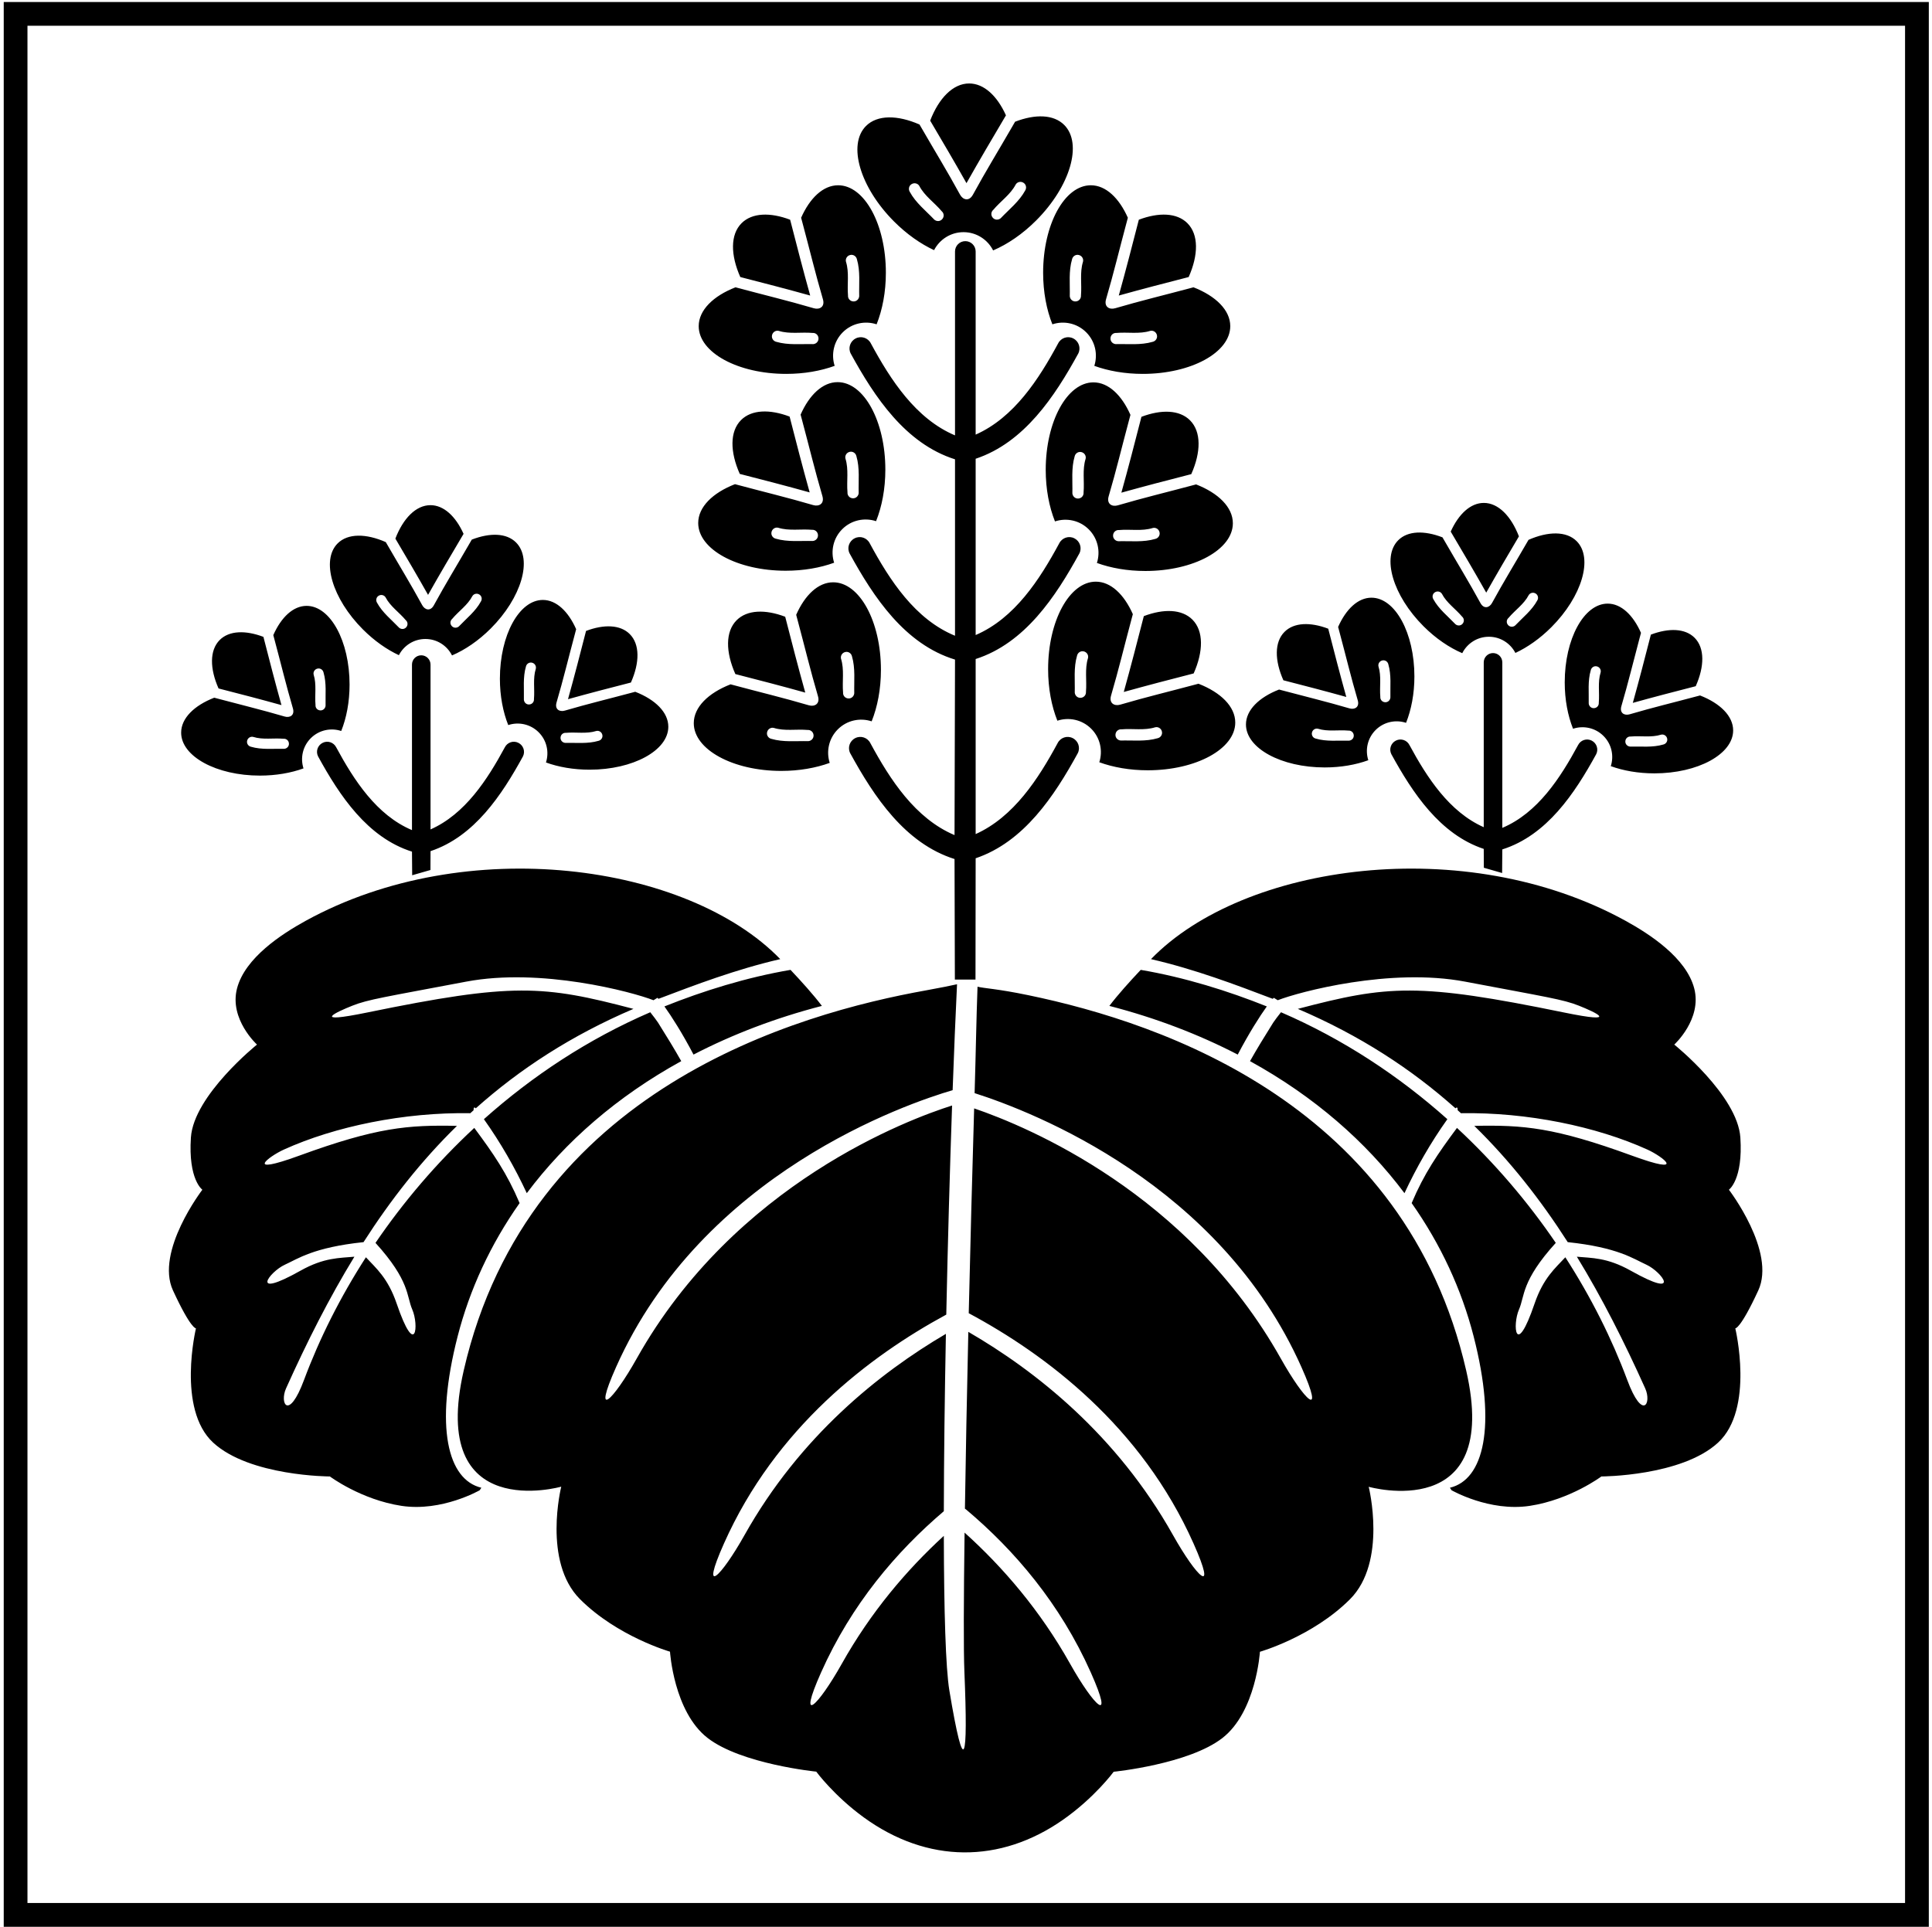 <?xml version="1.0" encoding="UTF-8"?>
<svg xmlns="http://www.w3.org/2000/svg" xmlns:xlink="http://www.w3.org/1999/xlink" width="419pt" height="418pt" viewBox="0 0 419 418" version="1.1">
<g id="surface1">
<path style=" stroke:none;fill-rule:nonzero;fill:rgb(0%,0%,0%);fill-opacity:1;" d="M 0.809 0.434 L 0.809 417.945 L 418.309 417.945 L 418.309 0.434 Z M 413.156 412.793 L 5.957 412.793 L 5.957 5.582 L 413.156 5.582 Z M 354.113 152.465 C 355.48 147.574 356.727 142.738 358.031 137.66 C 361.922 136.184 365.461 136.289 367.508 138.336 C 369.734 140.562 369.668 144.559 367.758 148.848 C 363.105 150.043 358.629 151.203 354.113 152.465 Z M 341.152 158.074 C 343.402 157.336 345.973 157.852 347.758 159.641 C 349.531 161.41 350.055 163.953 349.34 166.188 C 352.047 167.176 355.293 167.754 358.793 167.754 C 368.227 167.754 375.875 163.582 375.875 158.438 C 375.875 155.309 373.035 152.543 368.695 150.855 C 368.508 150.906 368.316 150.953 368.129 151.004 C 363.098 152.355 358.398 153.48 353.43 154.941 C 352.301 155.273 351.188 154.68 351.637 153.164 C 353.098 148.195 354.223 143.496 355.57 138.465 C 355.68 138.066 355.785 137.672 355.887 137.277 C 354.18 133.418 351.586 130.934 348.664 130.934 C 343.516 130.934 339.348 138.582 339.348 148.016 C 339.348 151.785 340.023 155.254 341.152 158.074 Z M 353.664 159.762 C 355.871 159.566 358.129 160.027 360.25 159.359 C 360.832 159.215 361.426 159.59 361.559 160.184 C 361.707 160.766 361.328 161.359 360.734 161.496 C 358.395 162.188 355.93 161.883 353.516 161.945 C 352.91 161.895 352.449 161.387 352.496 160.777 C 352.535 160.16 353.055 159.711 353.664 159.762 Z M 345 145.371 C 345.133 144.777 345.727 144.398 346.309 144.547 C 346.902 144.68 347.281 145.273 347.137 145.855 C 346.469 147.98 346.93 150.234 346.734 152.441 C 346.781 153.051 346.336 153.57 345.715 153.609 C 345.109 153.656 344.598 153.195 344.551 152.59 C 344.609 150.176 344.309 147.711 345 145.371 Z M 325.812 143.672 L 325.812 179.578 C 333.488 176.336 338.391 168.742 342.238 161.629 C 342.785 160.531 344.113 160.098 345.188 160.645 C 346.285 161.195 346.719 162.523 346.172 163.598 C 341.527 172.074 335.492 181.188 325.812 184.25 L 325.77 189.371 L 321.805 188.227 L 321.785 184.141 C 312.293 180.98 306.344 171.98 301.75 163.598 C 301.199 162.523 301.637 161.195 302.734 160.645 C 303.809 160.098 305.137 160.531 305.684 161.629 C 309.473 168.641 314.301 176.109 321.785 179.43 L 321.785 143.672 C 321.785 142.562 322.688 141.66 323.801 141.66 C 324.91 141.66 325.812 142.562 325.812 143.672 Z M 322.324 128.551 C 319.828 124.129 317.293 119.828 314.621 115.312 C 316.328 111.516 318.91 109.09 321.805 109.09 C 324.949 109.09 327.727 111.965 329.414 116.348 C 326.965 120.484 324.625 124.469 322.324 128.551 Z M 317.125 141.684 C 318.191 139.57 320.375 138.121 322.902 138.121 C 325.406 138.121 327.574 139.547 328.648 141.633 C 331.262 140.414 333.969 138.527 336.441 136.055 C 343.113 129.383 345.57 121.027 341.934 117.387 C 339.719 115.176 335.758 115.227 331.492 117.102 C 331.395 117.273 331.297 117.441 331.199 117.609 C 328.598 122.121 326.07 126.242 323.586 130.785 C 323.027 131.82 321.82 132.188 321.066 130.801 C 318.582 126.254 316.055 122.137 313.453 117.621 C 313.246 117.266 313.043 116.91 312.836 116.559 C 308.898 115.039 305.309 115.117 303.242 117.184 C 299.605 120.82 302.062 129.18 308.73 135.848 C 311.398 138.516 314.332 140.488 317.125 141.684 Z M 327.16 134.031 C 328.586 132.332 330.508 131.062 331.535 129.09 C 331.844 128.574 332.531 128.422 333.047 128.746 C 333.559 129.055 333.715 129.742 333.391 130.254 C 332.223 132.398 330.266 133.926 328.602 135.676 C 328.141 136.07 327.453 136.035 327.059 135.574 C 326.645 135.109 326.699 134.426 327.16 134.031 Z M 311.203 128.473 C 311.719 128.145 312.406 128.301 312.715 128.812 C 313.742 130.785 315.664 132.059 317.09 133.754 C 317.551 134.148 317.602 134.836 317.191 135.301 C 316.797 135.762 316.109 135.797 315.648 135.402 C 313.984 133.652 312.027 132.125 310.859 129.98 C 310.535 129.465 310.688 128.781 311.203 128.473 Z M 278.332 147.562 C 276.426 143.273 276.355 139.277 278.582 137.055 C 280.629 135.008 284.168 134.898 288.059 136.375 C 289.363 141.453 290.609 146.289 291.977 151.18 C 287.461 149.922 282.988 148.762 278.332 147.562 Z M 287.297 166.469 C 290.797 166.469 294.043 165.891 296.75 164.902 C 296.035 162.672 296.562 160.129 298.332 158.355 C 300.117 156.57 302.688 156.051 304.938 156.793 C 306.066 153.969 306.746 150.504 306.746 146.73 C 306.746 137.297 302.574 129.648 297.43 129.648 C 294.508 129.648 291.91 132.137 290.203 135.992 C 290.309 136.387 290.41 136.781 290.52 137.184 C 291.871 142.211 292.992 146.91 294.453 151.879 C 294.902 153.395 293.789 153.988 292.66 153.656 C 287.691 152.195 282.992 151.07 277.965 149.723 C 277.773 149.672 277.586 149.621 277.395 149.57 C 273.055 151.258 270.215 154.023 270.215 157.152 C 270.215 162.301 277.863 166.469 287.297 166.469 Z M 299.781 143.262 C 300.363 143.117 300.957 143.492 301.09 144.086 C 301.781 146.43 301.48 148.891 301.539 151.305 C 301.492 151.91 300.98 152.371 300.375 152.324 C 299.758 152.285 299.309 151.766 299.355 151.16 C 299.16 148.949 299.621 146.695 298.957 144.57 C 298.809 143.988 299.188 143.395 299.781 143.262 Z M 284.531 158.898 C 284.664 158.305 285.258 157.93 285.84 158.074 C 287.965 158.742 290.219 158.281 292.43 158.477 C 293.035 158.426 293.555 158.875 293.594 159.496 C 293.641 160.102 293.18 160.609 292.574 160.66 C 290.16 160.598 287.695 160.902 285.355 160.211 C 284.762 160.078 284.387 159.484 284.531 158.898 Z M 247.395 210.379 C 256.914 212 266.367 214.949 274.738 218.309 C 273.215 220.422 270.855 224.133 268.434 228.754 C 260.055 224.414 250.77 220.832 240.594 218.195 C 242.41 215.789 245.035 212.879 247.395 210.379 Z M 271.094 230.176 C 272.543 227.602 274.199 224.891 276.125 221.824 C 276.395 221.391 277.148 220.414 277.812 219.57 C 291.316 225.402 303.406 233.406 313.895 242.766 C 310.312 247.797 307.172 253.273 304.594 258.816 C 296.23 247.645 284.996 237.824 271.094 230.176 Z M 259.914 148.309 C 259.703 148.363 259.496 148.418 259.285 148.477 C 253.695 149.977 248.473 151.227 242.953 152.848 C 241.699 153.219 240.465 152.559 240.961 150.875 C 242.582 145.352 243.832 140.133 245.332 134.543 C 245.453 134.098 245.57 133.66 245.684 133.223 C 243.785 128.934 240.902 126.172 237.656 126.172 C 231.938 126.172 227.309 134.672 227.309 145.152 C 227.309 149.344 228.062 153.195 229.316 156.332 C 231.812 155.508 234.664 156.086 236.652 158.07 C 238.621 160.035 239.203 162.863 238.41 165.344 C 241.418 166.441 245.023 167.086 248.914 167.086 C 259.395 167.086 267.895 162.449 267.895 156.734 C 267.895 153.254 264.738 150.184 259.914 148.309 Z M 235.957 142.754 C 235.219 145.113 235.73 147.621 235.516 150.074 C 235.566 150.746 235.07 151.324 234.383 151.367 C 233.707 151.422 233.141 150.906 233.086 150.234 C 233.156 147.551 232.816 144.816 233.586 142.215 C 233.734 141.555 234.395 141.137 235.043 141.297 C 235.703 141.445 236.121 142.105 235.957 142.754 Z M 251.07 160.129 C 248.469 160.898 245.734 160.562 243.051 160.629 C 242.375 160.574 241.863 160.008 241.918 159.336 C 241.957 158.648 242.539 158.148 243.211 158.203 C 245.664 157.988 248.172 158.5 250.531 157.758 C 251.18 157.598 251.84 158.016 251.988 158.676 C 252.148 159.32 251.73 159.98 251.07 160.129 Z M 207.012 181.145 L 207.117 143.074 C 196.219 139.75 189.457 129.539 184.258 120.047 C 183.645 118.852 184.129 117.379 185.352 116.766 C 186.547 116.156 188.02 116.641 188.629 117.859 C 192.941 125.84 198.453 134.352 207.117 137.902 L 207.117 99.633 C 196.363 96.23 189.66 86.105 184.496 76.684 C 183.887 75.488 184.371 74.016 185.59 73.406 C 186.785 72.797 188.262 73.277 188.871 74.496 C 193.145 82.402 198.594 90.836 207.117 94.441 L 207.117 54.547 C 207.117 53.312 208.121 52.309 209.355 52.309 C 210.59 52.309 211.594 53.312 211.594 54.547 L 211.594 94.277 C 219.91 90.586 225.27 82.289 229.477 74.496 C 230.086 73.277 231.559 72.797 232.754 73.406 C 233.973 74.016 234.457 75.488 233.848 76.684 C 228.742 86 222.137 95.996 211.594 99.512 L 211.594 137.75 C 220.051 134.113 225.469 125.727 229.719 117.859 C 230.328 116.641 231.801 116.156 232.996 116.766 C 234.215 117.379 234.695 118.852 234.086 120.047 C 228.945 129.434 222.277 139.516 211.594 142.953 L 211.594 180.926 C 219.848 177.211 225.176 168.961 229.367 161.203 C 229.977 159.98 231.449 159.5 232.645 160.109 C 233.863 160.719 234.348 162.191 233.738 163.387 C 228.652 172.672 222.07 182.625 211.594 186.172 L 211.559 212.48 L 207.086 212.48 L 207.012 186.336 C 196.254 182.934 189.551 172.809 184.391 163.387 C 183.777 162.191 184.262 160.719 185.48 160.109 C 186.676 159.5 188.148 159.98 188.762 161.203 C 193.031 169.105 198.484 177.539 207.012 181.145 Z M 243.715 150.098 C 245.23 144.66 246.617 139.289 248.066 133.645 C 252.391 132.004 256.32 132.125 258.598 134.398 C 261.07 136.871 260.992 141.309 258.875 146.078 C 253.703 147.406 248.73 148.695 243.715 150.098 Z M 259.398 105.074 C 259.188 105.133 258.977 105.188 258.766 105.242 C 253.176 106.742 247.953 107.992 242.434 109.613 C 241.18 109.984 239.945 109.324 240.441 107.645 C 242.066 102.121 243.312 96.898 244.812 91.312 C 244.934 90.867 245.051 90.43 245.164 89.992 C 243.27 85.703 240.387 82.941 237.137 82.941 C 231.422 82.941 226.789 91.438 226.789 101.922 C 226.789 106.109 227.543 109.965 228.797 113.102 C 231.293 112.277 234.148 112.852 236.133 114.836 C 238.102 116.809 238.684 119.633 237.891 122.113 C 240.898 123.211 244.508 123.855 248.395 123.855 C 258.879 123.855 267.375 119.219 267.375 113.504 C 267.375 110.023 264.223 106.953 259.398 105.074 Z M 235.441 99.523 C 234.699 101.883 235.211 104.387 234.996 106.84 C 235.051 107.516 234.551 108.094 233.863 108.137 C 233.188 108.188 232.621 107.676 232.57 107.004 C 232.637 104.32 232.301 101.586 233.066 98.984 C 233.215 98.324 233.875 97.906 234.523 98.066 C 235.184 98.215 235.602 98.875 235.441 99.523 Z M 250.551 116.898 C 247.949 117.668 245.215 117.328 242.531 117.398 C 241.859 117.344 241.348 116.777 241.398 116.105 C 241.441 115.414 242.02 114.918 242.695 114.973 C 245.148 114.754 247.652 115.27 250.012 114.527 C 250.66 114.363 251.32 114.781 251.469 115.441 C 251.629 116.09 251.215 116.75 250.551 116.898 Z M 243.195 106.867 C 244.715 101.43 246.098 96.059 247.547 90.414 C 251.871 88.773 255.805 88.895 258.078 91.168 C 260.551 93.641 260.477 98.078 258.355 102.848 C 253.184 104.176 248.215 105.465 243.195 106.867 Z M 242.633 64.109 C 244.148 58.676 245.535 53.305 246.984 47.66 C 251.309 46.02 255.238 46.141 257.516 48.414 C 259.988 50.887 259.91 55.324 257.793 60.094 C 252.621 61.422 247.648 62.711 242.633 64.109 Z M 226.227 59.164 C 226.227 63.355 226.98 67.211 228.234 70.348 C 230.73 69.523 233.582 70.098 235.57 72.082 C 237.539 74.051 238.121 76.879 237.328 79.359 C 240.336 80.453 243.941 81.102 247.832 81.102 C 258.312 81.102 266.812 76.465 266.812 70.746 C 266.812 67.27 263.656 64.199 258.832 62.32 C 258.621 62.379 258.414 62.434 258.203 62.488 C 252.613 63.988 247.391 65.238 241.867 66.859 C 240.617 67.23 239.383 66.57 239.879 64.891 C 241.5 59.367 242.75 54.145 244.25 48.555 C 244.371 48.113 244.484 47.676 244.602 47.234 C 242.703 42.949 239.82 40.188 236.574 40.188 C 230.855 40.188 226.227 48.684 226.227 59.164 Z M 242.129 72.219 C 244.582 72 247.09 72.512 249.449 71.773 C 250.098 71.609 250.758 72.027 250.906 72.688 C 251.066 73.336 250.648 73.996 249.988 74.145 C 247.387 74.91 244.648 74.574 241.969 74.645 C 241.293 74.59 240.781 74.023 240.836 73.348 C 240.875 72.66 241.457 72.16 242.129 72.219 Z M 232.504 56.23 C 232.652 55.566 233.312 55.148 233.961 55.312 C 234.621 55.461 235.039 56.121 234.875 56.77 C 234.137 59.129 234.648 61.633 234.434 64.086 C 234.484 64.762 233.988 65.34 233.301 65.383 C 232.625 65.434 232.059 64.922 232.008 64.25 C 232.074 61.566 231.734 58.828 232.504 56.23 Z M 209.605 39.73 C 207.051 35.191 204.445 30.766 201.73 26.168 C 203.602 21.297 206.688 18.105 210.184 18.105 C 213.398 18.105 216.266 20.801 218.164 25.02 C 215.195 30.035 212.379 34.812 209.605 39.73 Z M 202.574 54.262 C 203.77 51.945 206.18 50.359 208.965 50.359 C 211.773 50.359 214.199 51.973 215.383 54.32 C 218.484 52.992 221.742 50.801 224.703 47.836 C 232.109 40.426 234.84 31.141 230.797 27.098 C 228.504 24.801 224.516 24.715 220.145 26.402 C 219.914 26.797 219.691 27.188 219.461 27.586 C 216.57 32.598 213.762 37.176 211.004 42.227 C 210.164 43.77 208.824 43.359 208.203 42.215 C 205.445 37.16 202.637 32.586 199.746 27.574 C 199.637 27.383 199.527 27.195 199.418 27.008 C 194.68 24.926 190.277 24.867 187.816 27.324 C 183.773 31.367 186.508 40.652 193.918 48.066 C 196.668 50.816 199.676 52.91 202.574 54.262 Z M 215.422 45.512 C 217.004 43.621 219.141 42.215 220.281 40.02 C 220.625 39.449 221.387 39.277 221.957 39.641 C 222.527 39.98 222.699 40.746 222.34 41.316 C 221.043 43.699 218.871 45.395 217.023 47.34 C 216.508 47.777 215.746 47.742 215.309 47.227 C 214.852 46.711 214.906 45.949 215.422 45.512 Z M 197.691 39.945 C 198.266 39.582 199.027 39.754 199.371 40.324 C 200.516 42.52 202.648 43.93 204.23 45.816 C 204.746 46.254 204.805 47.016 204.344 47.531 C 203.906 48.047 203.145 48.086 202.629 47.645 C 200.781 45.699 198.605 44.004 197.312 41.621 C 196.949 41.051 197.121 40.285 197.691 39.945 Z M 160.551 60.094 C 158.434 55.324 158.355 50.887 160.828 48.414 C 163.105 46.141 167.035 46.02 171.359 47.66 C 172.809 53.305 174.195 58.676 175.711 64.109 C 170.695 62.711 165.723 61.422 160.551 60.094 Z M 170.512 81.102 C 174.402 81.102 178.008 80.453 181.016 79.359 C 180.223 76.879 180.805 74.051 182.773 72.082 C 184.762 70.098 187.617 69.523 190.113 70.348 C 191.367 67.211 192.121 63.355 192.121 59.164 C 192.121 48.684 187.488 40.188 181.77 40.188 C 178.523 40.188 175.641 42.949 173.742 47.234 C 173.855 47.676 173.977 48.113 174.094 48.555 C 175.594 54.145 176.844 59.367 178.465 64.891 C 178.965 66.57 177.727 67.23 176.477 66.859 C 170.953 65.238 165.73 63.988 160.141 62.488 C 159.93 62.434 159.723 62.379 159.512 62.32 C 154.688 64.199 151.535 67.27 151.531 70.746 C 151.531 76.465 160.031 81.102 170.512 81.102 Z M 184.383 55.312 C 185.031 55.148 185.691 55.566 185.84 56.23 C 186.609 58.828 186.27 61.566 186.34 64.25 C 186.285 64.922 185.719 65.434 185.047 65.383 C 184.355 65.34 183.859 64.762 183.91 64.086 C 183.695 61.633 184.211 59.129 183.469 56.77 C 183.305 56.121 183.723 55.461 184.383 55.312 Z M 167.438 72.688 C 167.59 72.027 168.246 71.609 168.895 71.773 C 171.254 72.512 173.762 72 176.215 72.219 C 176.887 72.16 177.469 72.66 177.508 73.348 C 177.562 74.023 177.051 74.59 176.375 74.645 C 173.691 74.574 170.957 74.91 168.355 74.145 C 167.695 73.996 167.277 73.336 167.438 72.688 Z M 171.246 90.363 C 172.695 96.008 174.078 101.379 175.598 106.812 C 170.578 105.41 165.609 104.125 160.438 102.797 C 158.316 98.027 158.242 93.59 160.715 91.117 C 162.988 88.844 166.922 88.723 171.246 90.363 Z M 170.398 123.801 C 174.289 123.801 177.895 123.16 180.902 122.062 C 180.109 119.582 180.691 116.754 182.66 114.785 C 184.645 112.801 187.504 112.227 189.996 113.051 C 191.254 109.91 192.008 106.059 192.008 101.867 C 192.008 91.387 187.371 82.891 181.656 82.891 C 178.41 82.891 175.523 85.652 173.629 89.938 C 173.742 90.379 173.859 90.816 173.98 91.258 C 175.48 96.848 176.73 102.07 178.352 107.59 C 178.848 109.273 177.613 109.934 176.359 109.562 C 170.84 107.941 165.617 106.691 160.027 105.191 C 159.816 105.137 159.605 105.078 159.398 105.023 C 154.57 106.898 151.422 109.973 151.422 113.449 C 151.422 119.168 159.914 123.801 170.398 123.801 Z M 184.27 98.016 C 184.918 97.852 185.578 98.27 185.727 98.934 C 186.492 101.531 186.156 104.27 186.227 106.953 C 186.172 107.625 185.605 108.137 184.93 108.086 C 184.242 108.043 183.742 107.465 183.797 106.789 C 183.582 104.336 184.094 101.828 183.355 99.473 C 183.191 98.824 183.609 98.164 184.27 98.016 Z M 167.324 115.391 C 167.473 114.73 168.133 114.312 168.781 114.477 C 171.141 115.215 173.645 114.703 176.102 114.922 C 176.773 114.867 177.355 115.363 177.395 116.051 C 177.449 116.727 176.938 117.293 176.262 117.348 C 173.578 117.277 170.844 117.613 168.242 116.848 C 167.582 116.699 167.164 116.039 167.324 115.391 Z M 170.289 133.781 C 171.738 139.426 173.121 144.801 174.641 150.234 C 169.621 148.832 164.652 147.543 159.48 146.215 C 157.359 141.445 157.285 137.008 159.758 134.535 C 162.031 132.262 165.965 132.141 170.289 133.781 Z M 169.441 167.223 C 173.328 167.223 176.938 166.578 179.945 165.48 C 179.152 163 179.734 160.176 181.703 158.203 C 183.688 156.219 186.543 155.645 189.039 156.469 C 190.297 153.332 191.051 149.48 191.051 145.289 C 191.051 134.809 186.414 126.309 180.695 126.309 C 177.449 126.309 174.566 129.07 172.672 133.359 C 172.785 133.797 172.902 134.234 173.02 134.68 C 174.52 140.27 175.77 145.488 177.395 151.012 C 177.891 152.691 176.652 153.355 175.402 152.984 C 169.879 151.359 164.66 150.113 159.07 148.609 C 158.855 148.555 158.648 148.5 158.438 148.441 C 153.613 150.32 150.461 153.391 150.461 156.871 C 150.461 162.586 158.957 167.223 169.441 167.223 Z M 183.312 141.434 C 183.961 141.273 184.617 141.691 184.766 142.352 C 185.535 144.953 185.199 147.688 185.266 150.371 C 185.211 151.047 184.645 151.559 183.973 151.504 C 183.285 151.465 182.785 150.883 182.84 150.211 C 182.625 147.758 183.137 145.25 182.395 142.891 C 182.234 142.242 182.652 141.582 183.312 141.434 Z M 166.367 158.812 C 166.516 158.148 167.176 157.73 167.82 157.895 C 170.18 158.637 172.688 158.121 175.141 158.34 C 175.816 158.285 176.395 158.785 176.438 159.473 C 176.488 160.145 175.977 160.711 175.305 160.766 C 172.621 160.699 169.883 161.035 167.281 160.266 C 166.621 160.117 166.203 159.457 166.367 158.812 Z M 150.406 228.754 C 147.984 224.133 145.621 220.422 144.098 218.309 C 152.473 214.949 161.926 212 171.445 210.379 C 173.805 212.879 176.43 215.789 178.246 218.195 C 168.07 220.832 158.785 224.414 150.406 228.754 Z M 142.715 221.824 C 144.641 224.891 146.297 227.602 147.746 230.176 C 133.844 237.824 122.605 247.645 114.246 258.816 C 111.668 253.273 108.527 247.797 104.945 242.766 C 115.434 233.406 127.523 225.402 141.027 219.57 C 141.691 220.414 142.441 221.391 142.715 221.824 Z M 123.184 151.664 C 124.551 146.773 125.797 141.941 127.098 136.859 C 130.988 135.383 134.531 135.492 136.574 137.539 C 138.801 139.766 138.734 143.758 136.828 148.051 C 132.172 149.246 127.699 150.406 123.184 151.664 Z M 108.414 147.215 C 108.414 150.988 109.094 154.453 110.223 157.277 C 112.469 156.535 115.039 157.055 116.824 158.84 C 118.598 160.613 119.121 163.156 118.406 165.391 C 121.113 166.379 124.363 166.957 127.863 166.957 C 137.297 166.957 144.941 162.785 144.941 157.641 C 144.941 154.508 142.105 151.742 137.762 150.055 C 137.574 150.105 137.387 150.156 137.195 150.207 C 132.164 151.559 127.465 152.684 122.496 154.141 C 121.371 154.477 120.258 153.879 120.703 152.367 C 122.164 147.395 123.289 142.695 124.641 137.668 C 124.746 137.266 124.852 136.871 124.953 136.48 C 123.246 132.621 120.652 130.137 117.73 130.137 C 112.586 130.137 108.414 137.781 108.414 147.215 Z M 122.73 158.961 C 124.938 158.766 127.195 159.227 129.316 158.562 C 129.898 158.414 130.496 158.789 130.629 159.387 C 130.773 159.969 130.398 160.562 129.805 160.695 C 127.461 161.387 125 161.086 122.586 161.145 C 121.98 161.098 121.52 160.586 121.566 159.98 C 121.602 159.363 122.125 158.91 122.73 158.961 Z M 114.066 144.57 C 114.199 143.977 114.797 143.602 115.379 143.746 C 115.973 143.883 116.348 144.477 116.203 145.059 C 115.535 147.18 115.996 149.438 115.801 151.645 C 115.852 152.25 115.402 152.773 114.781 152.809 C 114.176 152.859 113.668 152.398 113.617 151.789 C 113.68 149.375 113.375 146.914 114.066 144.57 Z M 93.371 144.16 L 93.371 179.914 C 100.859 176.594 105.684 169.129 109.477 162.117 C 110.023 161.02 111.352 160.582 112.426 161.133 C 113.523 161.68 113.957 163.008 113.41 164.082 C 108.816 172.469 102.863 181.465 93.371 184.625 L 93.355 188.715 L 89.391 189.855 L 89.348 184.734 C 79.664 181.672 73.633 172.562 68.988 164.082 C 68.438 163.008 68.871 161.68 69.973 161.133 C 71.047 160.582 72.371 161.02 72.922 162.117 C 76.766 169.23 81.672 176.82 89.348 180.062 L 89.348 144.16 C 89.348 143.047 90.246 142.145 91.359 142.145 C 92.469 142.145 93.371 143.047 93.371 144.16 Z M 92.836 129.035 C 90.535 124.953 88.191 120.969 85.746 116.832 C 87.43 112.449 90.207 109.578 93.355 109.578 C 96.25 109.578 98.828 112.004 100.535 115.801 C 97.867 120.312 95.328 124.613 92.836 129.035 Z M 86.508 142.117 C 87.582 140.031 89.75 138.605 92.258 138.605 C 94.785 138.605 96.969 140.059 98.031 142.172 C 100.828 140.973 103.762 139 106.426 136.336 C 113.098 129.664 115.555 121.305 111.914 117.668 C 109.852 115.602 106.258 115.523 102.32 117.047 C 102.117 117.398 101.91 117.75 101.703 118.109 C 99.102 122.621 96.574 126.738 94.094 131.285 C 93.34 132.672 92.133 132.305 91.57 131.273 C 89.09 126.727 86.562 122.609 83.961 118.098 C 83.859 117.926 83.762 117.758 83.664 117.59 C 79.402 115.711 75.441 115.66 73.227 117.871 C 69.586 121.512 72.047 129.867 78.715 136.539 C 81.191 139.016 83.898 140.902 86.508 142.117 Z M 98.07 134.242 C 99.492 132.543 101.414 131.273 102.445 129.301 C 102.754 128.785 103.441 128.633 103.953 128.957 C 104.469 129.266 104.625 129.953 104.297 130.465 C 103.133 132.609 101.176 134.137 99.512 135.887 C 99.047 136.281 98.363 136.246 97.969 135.785 C 97.555 135.32 97.605 134.637 98.07 134.242 Z M 82.113 129.23 C 82.629 128.906 83.312 129.059 83.621 129.574 C 84.652 131.547 86.574 132.816 87.996 134.516 C 88.461 134.91 88.512 135.598 88.102 136.059 C 87.707 136.523 87.02 136.559 86.555 136.16 C 84.891 134.41 82.938 132.887 81.77 130.742 C 81.445 130.227 81.598 129.539 82.113 129.23 Z M 47.398 149.336 C 45.492 145.043 45.426 141.047 47.652 138.82 C 49.695 136.777 53.234 136.668 57.129 138.145 C 58.434 143.227 59.676 148.059 61.043 152.949 C 56.527 151.688 52.055 150.531 47.398 149.336 Z M 56.363 168.238 C 59.863 168.238 63.113 167.66 65.82 166.676 C 65.105 164.441 65.629 161.898 67.402 160.125 C 69.188 158.34 71.758 157.82 74.004 158.562 C 75.137 155.738 75.812 152.27 75.812 148.5 C 75.812 139.066 71.641 131.422 66.496 131.422 C 63.574 131.422 60.98 133.902 59.27 137.766 C 59.375 138.156 59.48 138.551 59.586 138.949 C 60.938 143.98 62.062 148.68 63.523 153.648 C 63.969 155.164 62.855 155.758 61.73 155.426 C 56.762 153.965 52.062 152.84 47.031 151.492 C 46.84 151.438 46.652 151.391 46.465 151.34 C 42.121 153.027 39.285 155.793 39.285 158.922 C 39.285 164.066 46.93 168.238 56.363 168.238 Z M 68.848 145.031 C 69.43 144.887 70.027 145.262 70.16 145.855 C 70.852 148.199 70.547 150.66 70.609 153.074 C 70.559 153.68 70.051 154.141 69.445 154.094 C 68.824 154.059 68.375 153.535 68.426 152.93 C 68.23 150.723 68.691 148.465 68.023 146.344 C 67.879 145.758 68.254 145.164 68.848 145.031 Z M 53.598 160.672 C 53.73 160.074 54.328 159.699 54.91 159.844 C 57.031 160.512 59.289 160.051 61.496 160.246 C 62.102 160.195 62.625 160.645 62.66 161.266 C 62.711 161.871 62.246 162.383 61.641 162.43 C 59.227 162.367 56.766 162.672 54.422 161.98 C 53.828 161.848 53.453 161.254 53.598 160.672 Z M 37.516 279.918 C 33.609 271.465 43.887 258.07 43.887 258.07 C 43.887 258.07 40.793 255.895 41.402 246.742 C 42.016 237.594 55.734 226.586 55.734 226.586 C 55.734 226.586 49.676 221.074 51.402 214.414 C 53.133 207.754 61.094 202.602 66.293 199.738 C 101.121 180.582 149.145 187.324 169.215 208.047 C 159.602 210.27 150.773 213.633 142.809 216.66 C 142.719 216.566 142.641 216.488 142.582 216.438 L 141.727 216.965 C 137.059 215.137 117.301 209.859 101.09 212.934 C 83.371 216.289 79.836 216.785 76.41 218.152 C 72.988 219.516 67.074 222.207 79.719 219.609 C 111.242 213.141 117.828 213.691 137.379 218.84 C 123.922 224.594 112.73 231.883 103.184 240.41 C 102.816 240.035 102.703 240.293 102.703 240.836 C 102.469 241.051 102.227 241.258 101.992 241.473 C 87.652 241.223 72.59 244.352 61.555 249.363 C 58.199 250.891 52.801 255.094 64.926 250.668 C 81.746 244.531 88.469 243.996 99.102 244.219 C 91.34 251.812 84.711 260.273 78.84 269.438 C 67.957 270.582 64.605 273.051 61.789 274.328 C 58.434 275.855 53.91 281.953 65.164 275.633 C 70.293 272.75 73.621 272.902 76.859 272.598 C 71.379 281.551 66.551 291.121 62.039 301.156 C 60.582 304.398 62.594 308.305 65.934 299.332 C 69.27 290.383 73.773 281.387 79.355 272.723 C 81.559 275.098 84.125 277.207 86.02 282.75 C 90.195 294.965 90.887 287.402 89.402 284.027 C 88.141 281.156 88.941 277.871 81.434 269.598 C 87.469 260.734 94.645 252.285 102.859 244.66 C 107.012 250.25 109.941 254.484 112.688 260.969 C 106.379 269.926 101.863 279.691 99.25 289.871 C 94.188 309.605 97.117 320.98 104.391 322.711 L 104.035 323.254 C 104.035 323.254 95.848 327.973 87.07 326.641 C 78.289 325.305 71.543 320.266 71.543 320.266 C 71.543 320.266 54.156 320.238 46.227 312.922 C 38.297 305.602 42.5 288.137 42.5 288.137 C 42.5 288.137 41.422 288.371 37.516 279.918 Z M 296.836 322.508 C 296.836 322.508 300.902 338.773 292.77 346.906 C 284.633 355.039 273.246 358.293 273.246 358.293 C 273.246 358.293 272.434 371.305 265.113 377 C 257.793 382.695 241.527 384.32 241.527 384.32 C 241.527 384.32 237.43 389.906 230.535 394.734 C 216.961 404.246 201.148 404.262 187.32 394.211 C 180.848 389.504 177.023 384.293 177.023 384.293 C 177.023 384.293 160.758 382.668 153.438 376.973 C 146.117 371.281 145.305 358.27 145.305 358.27 C 145.305 358.27 133.918 355.016 125.785 346.883 C 117.652 338.746 121.719 322.48 121.719 322.48 C 121.719 322.48 92.91 330.656 100.57 297.27 C 114.609 236.102 173.051 219.801 200.906 214.812 C 204.078 214.242 206.125 213.809 207.555 213.5 C 207.227 220.25 206.906 228.043 206.602 236.473 C 196.797 239.348 152.367 254.43 133.613 296.535 C 128.371 308.305 132.965 303.809 138.094 294.672 C 159.434 256.645 197.281 242.711 206.48 239.801 C 205.988 253.953 205.547 269.68 205.223 285.156 C 188.551 294.184 168.199 309.676 157 334.824 C 151.758 346.594 156.352 342.094 161.48 332.961 C 173.488 311.559 190.723 297.801 205.141 289.332 C 204.879 302.898 204.715 316.137 204.691 327.805 C 194.395 336.566 184.652 348.008 178.07 362.781 C 172.828 374.551 177.422 370.051 182.551 360.918 C 188.871 349.652 196.645 340.527 204.691 333.148 C 204.727 349.367 205.082 361.844 205.898 366.73 C 209.152 386.203 209.965 382.184 209.152 362.613 C 208.957 357.93 208.996 346.855 209.191 332.445 C 217.508 339.941 225.57 349.293 232.09 360.918 C 237.215 370.051 241.809 374.551 236.566 362.781 C 229.914 347.84 220.031 336.301 209.605 327.504 C 209.488 327.402 209.379 327.332 209.266 327.246 C 209.438 315.746 209.695 302.52 210.004 288.898 C 210.004 288.898 210.004 288.902 210.008 288.902 C 224.562 297.336 242.172 311.203 254.379 332.961 C 259.504 342.094 264.102 346.594 258.855 334.824 C 247.535 309.402 226.859 293.836 210.094 284.855 C 210.445 269.773 210.852 254.375 211.266 240.426 C 222.895 244.398 257.648 258.828 277.766 294.672 C 282.891 303.809 287.484 308.305 282.242 296.535 C 264.602 256.93 224.246 241.23 211.367 237.117 C 211.633 228.324 211.738 221.043 212 214.027 C 213.508 214.406 216.184 214.453 223.055 215.879 C 252.441 221.973 304.797 239.844 317.98 297.293 C 325.645 330.684 296.836 322.508 296.836 322.508 Z M 377.438 246.742 C 378.047 255.895 374.953 258.07 374.953 258.07 C 374.953 258.07 385.23 271.465 381.324 279.918 C 377.418 288.371 376.34 288.137 376.34 288.137 C 376.34 288.137 380.539 305.602 372.609 312.922 C 364.68 320.238 347.297 320.266 347.297 320.266 C 347.297 320.266 340.551 325.305 331.77 326.641 C 322.992 327.973 314.805 323.254 314.805 323.254 L 314.449 322.711 C 321.723 320.98 324.652 309.605 319.59 289.871 C 316.977 279.691 312.461 269.926 306.152 260.969 C 308.898 254.484 311.828 250.25 315.98 244.66 C 324.191 252.285 331.371 260.734 337.406 269.598 C 329.895 277.871 330.699 281.156 329.438 284.027 C 327.953 287.402 328.645 294.965 332.816 282.75 C 334.715 277.207 337.281 275.098 339.48 272.723 C 345.066 281.387 349.57 290.383 352.906 299.332 C 356.246 308.305 358.258 304.398 356.801 301.156 C 352.285 291.121 347.461 281.551 341.98 272.598 C 345.219 272.902 348.547 272.75 353.676 275.633 C 364.93 281.953 360.402 275.855 357.051 274.328 C 354.234 273.051 350.883 270.582 340 269.438 C 334.129 260.273 327.496 251.812 319.738 244.219 C 330.371 243.996 337.094 244.531 353.91 250.668 C 366.039 255.094 360.641 250.891 357.285 249.363 C 346.25 244.352 331.188 241.223 316.848 241.473 C 316.613 241.258 316.371 241.051 316.137 240.836 C 316.137 240.293 316.023 240.035 315.656 240.41 C 306.109 231.883 294.918 224.594 281.461 218.84 C 301.012 213.691 307.598 213.141 339.121 219.609 C 351.766 222.207 345.852 219.516 342.43 218.152 C 339.004 216.785 335.465 216.289 317.75 212.934 C 301.539 209.859 281.781 215.137 277.113 216.965 L 276.258 216.438 C 276.199 216.488 276.121 216.566 276.031 216.66 C 268.062 213.633 259.238 210.27 249.621 208.047 C 269.695 187.324 317.719 180.582 352.543 199.738 C 357.746 202.602 365.707 207.754 367.438 214.414 C 369.164 221.074 363.105 226.586 363.105 226.586 C 363.105 226.586 376.824 237.594 377.438 246.742 "/>
</g>
</svg>
